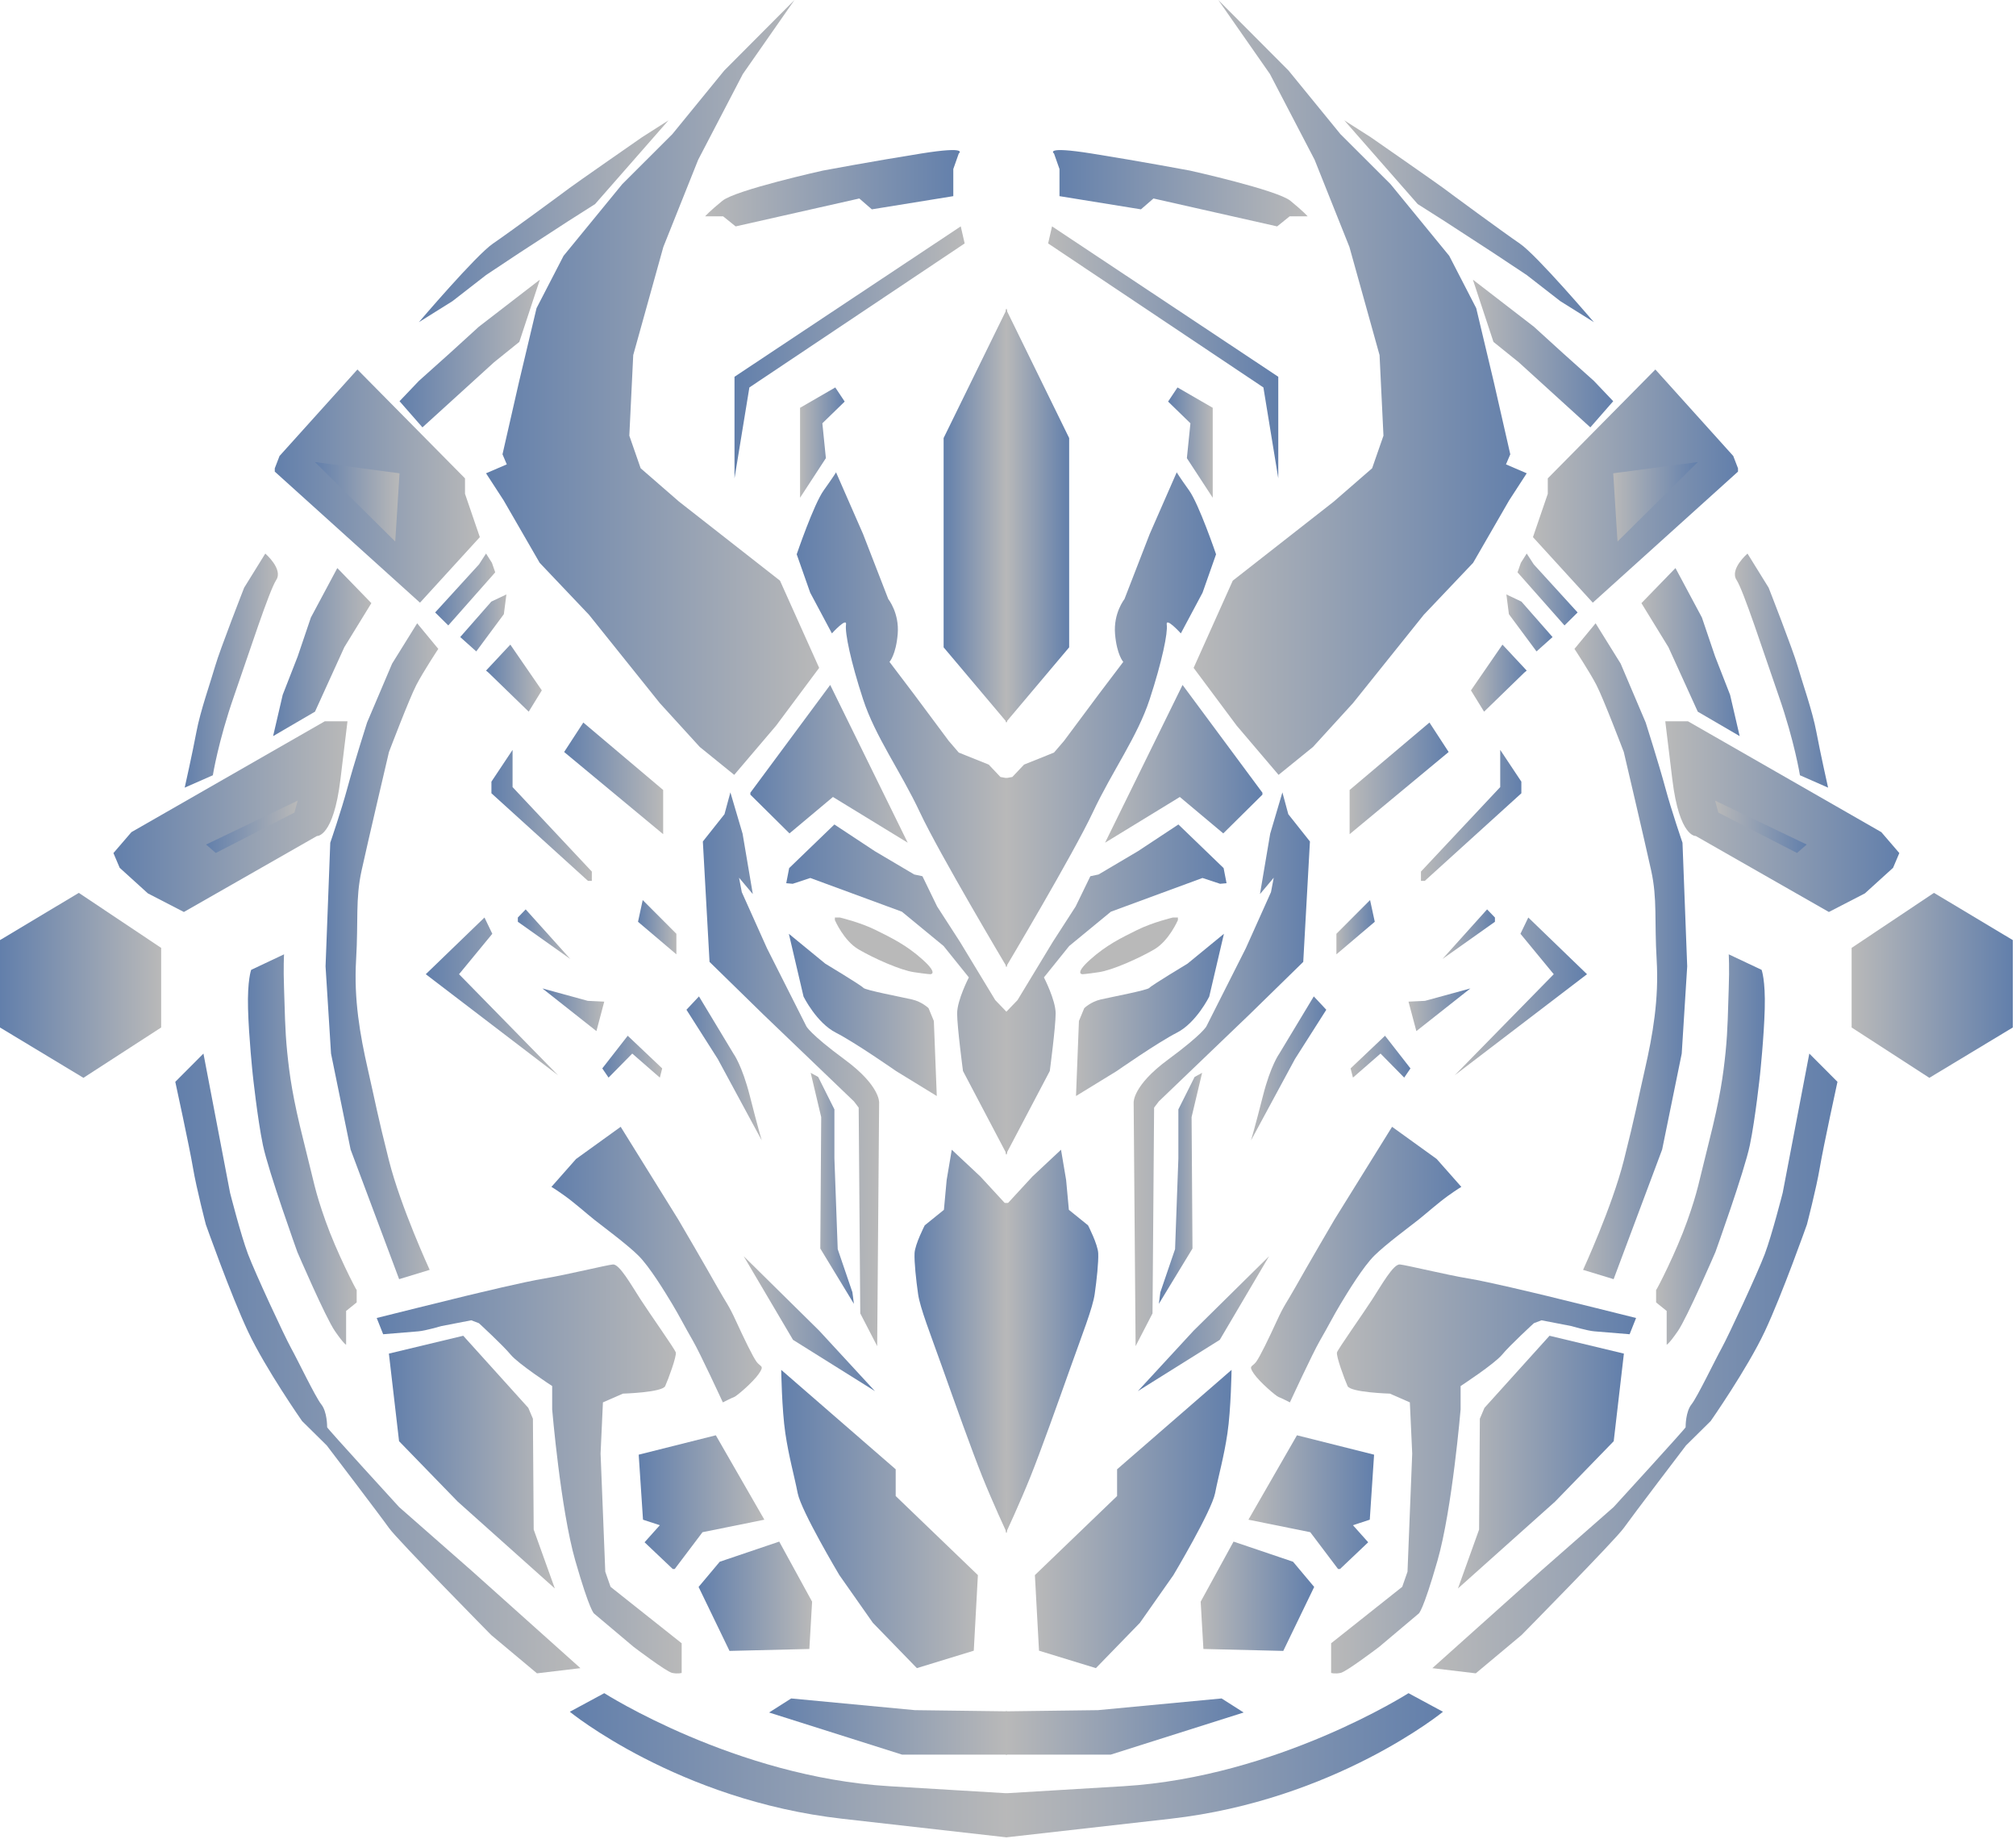 <svg width="615" height="561" viewBox="0 0 615 561" fill="none" xmlns="http://www.w3.org/2000/svg">
<path d="M385.115 241.77L360.75 208.9L337.11 257.02L359.92 243.071L373.17 254.179L385.115 242.361V241.77Z" fill="url(#paint0_linear_118_312)"/>
<path d="M328.244 334.274L329.139 311.396L330.751 307.493C330.751 307.493 332.717 305.546 335.764 304.836C338.811 304.126 350.095 301.995 350.627 301.293C351.159 300.591 362.265 293.903 362.265 293.903L373.372 284.798L368.89 303.95C368.89 303.95 364.949 311.93 359.041 314.947C353.133 317.963 340.68 326.653 340.68 326.653L328.236 334.282L328.244 334.274Z" fill="url(#paint1_linear_118_312)"/>
<path d="M306.853 294.965C306.853 294.965 327.454 260.387 333.362 247.795C339.27 235.202 346.975 224.741 350.739 213.218C354.503 201.694 356.293 193.004 355.93 190.522C355.567 188.041 360.226 193.18 360.226 193.18L366.851 180.763L370.97 169.056C370.97 169.056 365.779 153.806 362.733 149.553C359.686 145.3 358.969 144.055 358.969 144.055L350.731 162.856L343.026 182.718C343.026 182.718 339.625 186.971 340.156 193.355C340.697 199.739 342.663 201.87 342.663 201.87L335.143 211.797L324.576 225.986L321.53 229.529L312.398 233.192L308.819 236.974L306.853 237.325" fill="url(#paint2_linear_118_312)"/>
<path d="M306.812 352.189L320.248 326.653C320.248 326.653 322.037 313.175 322.037 309.097C322.037 305.02 318.459 298.101 318.459 298.101L326.164 288.525L338.883 278.063L354.285 272.389L366.827 267.777L372.203 269.548L374.169 269.373L373.275 264.76L359.484 251.458L347.128 259.613L335.127 266.708L332.62 267.242L328.139 276.467L321.151 287.288L310.407 305.02L306.828 308.746" fill="url(#paint3_linear_118_312)"/>
<path d="M359.323 280.633C359.323 280.633 356.639 286.929 352.069 289.586C347.499 292.244 339.439 295.883 335.232 296.505C331.025 297.127 330.219 297.127 330.219 297.127C330.219 297.127 327.623 297.127 332.548 292.69C337.473 288.254 342.043 286.043 346.879 283.649C351.715 281.255 357.808 279.835 357.808 279.835H359.331V280.633H359.323Z" fill="url(#paint4_radial_118_312)"/>
<path d="M346.427 410.563L345.831 336.277C345.831 336.277 345.468 331.17 356.276 323.206C367.077 315.242 368.044 312.984 368.044 312.984L380.045 289.211L387.726 272.094L388.565 267.697L384.365 272.693L387.485 254.267L391.208 241.666L393.006 248.322L399.607 256.645L397.568 293.369L381.125 309.441L353.512 335.918L352.069 337.817L351.585 400.572L346.427 410.555V410.563Z" fill="url(#paint5_linear_118_312)"/>
<path d="M306.844 467.596C306.844 467.596 311.14 458.371 314.364 450.335C317.588 442.299 322.844 427.52 326.543 417.115C330.243 406.709 333.346 398.912 333.95 394.651C334.555 390.39 335.143 384.955 335.022 382.234C334.901 379.513 331.919 373.719 331.919 373.719L326.068 368.987L325.229 359.882L323.674 350.657L314.961 358.813L307.554 366.849L306.836 366.968" fill="url(#paint6_linear_118_312)"/>
<path d="M334.337 508.773L316.96 503.45L315.702 480.396L340.777 456.28V448.125L375.701 417.801C375.701 417.801 375.523 429.859 374.443 437.128C373.371 444.398 371.759 449.896 370.679 455.395C369.599 460.893 357.961 480.396 357.961 480.396L347.749 494.936L334.313 508.765L334.337 508.773Z" fill="url(#paint7_linear_118_312)"/>
<path d="M445.799 361.997L438.279 353.482L424.665 343.667C424.665 343.667 407.352 371.565 407.111 371.924C406.869 372.283 398.277 387.054 395.287 392.377C392.296 397.699 391.821 397.811 389.435 403.014C387.049 408.217 384.422 413.651 383.229 415.311C382.036 416.971 380.722 416.372 382.511 418.974C384.301 421.575 389.314 425.829 390.031 426.068C390.749 426.308 393.497 427.72 393.497 427.72C393.497 427.72 400.421 412.71 402.694 408.807C404.967 404.905 406.877 401.123 409.021 397.58C411.165 394.036 415.823 386.352 419.289 382.92C422.755 379.489 430.275 373.935 432.661 372.044C435.047 370.152 438.754 366.841 441.736 364.71C444.719 362.579 445.799 361.989 445.799 361.989V361.997Z" fill="url(#paint8_linear_118_312)"/>
<path d="M497.125 406.948L499.1 401.976C499.1 401.976 475.621 396.119 471.857 395.233C468.093 394.348 454.294 390.972 447.838 389.911C441.382 388.849 429.018 385.833 427.043 385.649C425.069 385.466 421.49 391.858 418.621 396.295C415.751 400.732 408.223 411.377 407.869 412.446C407.514 413.516 410.198 420.785 411.093 422.74C411.987 424.696 423.997 425.047 423.997 425.047L430.09 427.712L430.807 443.329L429.373 479.359L427.761 483.971L406.071 501.184V510.233C406.071 510.233 407.143 510.584 408.941 510.233C410.738 509.882 420.773 502.245 420.773 502.245L432.782 492.127C432.782 492.127 434.039 491.592 438.521 475.975C443.002 460.358 445.573 429.835 445.573 429.835V422.732C445.573 422.732 455.906 415.989 458.244 413.148C460.573 410.308 467.924 403.564 467.924 403.564L470.253 402.679L479.393 404.45C479.393 404.45 484.229 405.871 486.381 406.046L497.133 406.932L497.125 406.948Z" fill="url(#paint9_linear_118_312)"/>
<path d="M495.384 412.837L492.281 439.554L474.372 457.996L444.759 484.474L451.207 466.511L451.441 432.699L452.843 429.388L472.695 407.395L495.384 412.837Z" fill="url(#paint10_linear_118_312)"/>
<path d="M508.433 410.116V399.83L505.209 397.228V393.446C505.386 393.446 511.359 381.859 514.704 372.403C518.049 362.946 518.049 361.287 521.393 348.048C524.738 334.809 525.689 327.946 526.407 320.86C527.124 313.766 527.124 307.852 527.366 301.468C527.608 295.084 527.366 291.062 527.366 291.062L537.393 295.795C537.393 295.795 538.585 298.867 538.352 307.613C538.118 316.359 536.917 327.715 536.917 327.715C536.917 327.715 535.482 341.193 533.814 349.229C532.145 357.265 523.304 381.859 523.304 381.859C523.304 381.859 514.704 401.841 511.842 405.974C508.981 410.108 508.441 410.116 508.441 410.116H508.433Z" fill="url(#paint11_linear_118_312)"/>
<path d="M560.549 329.957L551.949 321.331L543.832 363.776C543.832 363.776 540.552 376.664 538.368 382.457C536.183 388.251 527.229 407.523 525.198 411.185C523.167 414.848 517.791 426.084 516.001 428.327C514.212 430.569 514.212 434.95 514.212 435.301C514.212 435.652 492.24 459.656 492.24 459.656L470.027 479.159L436.949 508.773L450.199 510.353L464.167 498.67C464.167 498.67 492.829 469.591 495.335 466.04C497.842 462.497 514.325 440.855 514.325 440.855L521.861 433.41C521.861 433.41 533.016 417.45 538.352 406.102C543.687 394.755 551.215 373.472 551.215 373.472C551.215 373.472 554.085 362.476 555.157 356.092C556.229 349.708 560.533 329.965 560.533 329.965L560.549 329.957Z" fill="url(#paint12_linear_118_312)"/>
<path d="M557.921 278.151L517.323 254.977C517.323 254.977 512.31 255.448 510.158 237.716L508.006 219.985H514.929L573.921 253.796L579.409 260.18L577.499 264.673L568.899 272.477L557.913 278.151H557.921Z" fill="url(#paint13_linear_118_312)"/>
<path d="M557.688 240.23L549.088 236.447C549.088 236.447 547.419 226.042 542.64 212.332C537.86 198.622 531.896 180.172 529.744 176.869C527.592 173.565 533.089 168.833 533.089 168.833L539.537 179.239C539.537 179.239 546.944 198.151 548.37 203.123C549.797 208.094 552.908 216.841 554.101 223.225C555.294 229.609 557.68 240.246 557.68 240.246L557.688 240.23Z" fill="url(#paint14_linear_118_312)"/>
<path d="M492.249 390.134L482.931 387.293C482.931 387.293 491.765 368.141 495.352 353.953C498.93 339.765 499.414 336.573 501.8 326.111C504.186 315.649 506.096 304.772 505.378 292.714C504.661 280.657 505.62 274.273 503.71 265.527C501.8 256.781 495.352 229.353 495.352 229.353C495.352 229.353 489.146 213.042 486.994 208.9C484.842 204.759 480.304 197.904 480.304 197.904L486.752 190.1L494.393 202.397L502.033 220.368C502.033 220.368 506.096 233.136 508.006 240.23C509.916 247.324 513.261 257.02 513.261 257.02L514.696 294.733L513.027 321.331L507.055 350.593L492.249 390.142V390.134Z" fill="url(#paint15_linear_118_312)"/>
<path d="M484.132 297.127L466.223 279.835L463.829 284.798L473.985 297.127L443.768 327.954L484.132 297.127Z" fill="url(#paint16_linear_118_312)"/>
<path d="M448.547 301.468L432.073 314.476L429.679 305.49L434.7 305.251L448.547 301.468Z" fill="url(#paint17_linear_118_312)"/>
<path d="M456.043 279.835L453.649 277.353L440.036 292.483L456.043 281.135V279.835Z" fill="url(#paint18_linear_118_312)"/>
<path d="M419.386 281.135L417.952 274.512L407.683 284.798V291.063L419.386 281.135Z" fill="url(#paint19_linear_118_312)"/>
<path d="M433.475 268.663V265.822L457.655 240.054V228.707L464.103 238.395V241.946L434.644 268.663H433.475Z" fill="url(#paint20_linear_118_312)"/>
<path d="M404.604 307.972L400.784 303.894L390.274 321.331C390.274 321.331 387.646 324.874 385.26 334.274C382.875 343.675 381.633 347.808 381.633 347.808L395.045 322.983L404.596 307.972H404.604Z" fill="url(#paint21_linear_118_312)"/>
<path d="M377.265 221.317L364.127 203.697L376.064 177.1L406.877 152.985L418.58 142.818L422.038 132.883L420.845 108.297L411.649 75.307L401.026 48.71L387.412 22.583L371.647 0L393.087 21.522L408.908 40.906L424.19 56.155L442.099 78.028L450.337 93.988L455.713 116.572L460.726 138.557L459.412 141.629L465.739 144.35L460.371 152.625L449.386 171.658L434.338 187.506L412.729 214.455L400.542 227.813L390.04 236.328L377.265 221.317Z" fill="url(#paint22_linear_118_312)"/>
<path d="M306.812 220.368L326.156 197.433V133.593L306.812 94.108" fill="url(#paint23_linear_118_312)"/>
<path d="M389.951 145.89V114.912L320.933 69.043L319.74 74.246L385.413 118.168L389.951 145.89Z" fill="url(#paint24_linear_118_312)"/>
<path d="M244.065 151.804V124.376L254.809 118.168L257.678 122.477L250.868 129.1L251.94 139.738L244.065 151.804Z" fill="url(#paint25_linear_118_312)"/>
<path d="M290.813 59.826V51.551L292.481 46.819C292.481 46.819 295.826 44.456 281.02 46.819C266.214 49.181 251.045 52.022 251.045 52.022C251.045 52.022 224.415 57.935 220.361 61.246C216.306 64.558 215.105 65.979 215.105 65.979H220.594L224.415 69.051L262.144 60.536L265.964 63.848L290.797 59.826H290.813Z" fill="url(#paint26_linear_118_312)"/>
<path d="M486.219 98.242C486.219 98.242 468.842 77.845 463.651 74.302C458.461 70.759 442.155 58.765 440.366 57.4C438.577 56.036 418.153 41.847 418.153 41.847L410.093 36.708L432.483 62.244L440.721 67.479L455.583 77.143L465.731 83.878L475.999 91.858L486.211 98.242H486.219Z" fill="url(#paint27_linear_118_312)"/>
<path d="M492.127 122.365L485.148 130.345L463.297 110.483L455.592 104.275L449.321 85.298L467.947 99.662L476.91 107.818L486.22 116.157L492.127 122.365Z" fill="url(#paint28_linear_118_312)"/>
<path d="M400.905 484.003L394.457 476.318L376.305 470.174L366.279 488.496L367.109 502.923L391.474 503.514L400.905 484.003Z" fill="url(#paint29_linear_118_312)"/>
<path d="M408.191 478.537L399.712 467.309L380.843 463.494L395.649 437.751L419.177 443.664L417.863 463.494L412.729 465.178L417.379 470.381L408.787 478.537H408.191Z" fill="url(#paint30_linear_118_312)"/>
<path d="M430.275 325.855L422.513 315.896L412.011 325.855L412.729 328.664L421.143 321.331L428.365 328.664L430.275 325.855Z" fill="url(#paint31_linear_118_312)"/>
<path d="M530.195 142.834L528.744 139.068L504.984 112.694L472.163 145.898V150.607L467.642 163.821L485.897 183.811L530.195 143.84V142.834Z" fill="url(#paint32_linear_118_312)"/>
<path d="M481.263 186.796L467.891 172.137L465.739 168.825L463.95 171.658L462.935 174.555L477.265 190.754L481.263 186.796Z" fill="url(#paint33_linear_118_312)"/>
<path d="M473.622 194.297L464.127 183.484L459.533 181.298L460.307 187.323L468.73 198.678L473.622 194.297Z" fill="url(#paint34_linear_118_312)"/>
<path d="M465.739 204.527L458.34 196.603L448.725 210.56L452.73 217.056L465.022 205.118L465.739 204.527Z" fill="url(#paint35_linear_118_312)"/>
<path d="M441.922 229.353L436.07 220.368L411.713 240.94V254.418L441.922 229.353Z" fill="url(#paint36_linear_118_312)"/>
<path d="M517.92 140.927L493.442 165.162L492.128 144.35L517.92 140.927Z" fill="url(#paint37_linear_118_312)"/>
<path d="M306.933 560.38L357.082 554.706C407.232 549.032 440.189 522.076 440.189 522.076L429.679 516.402C429.679 516.402 389.677 541.938 342.752 544.779C295.826 547.62 306.933 546.909 306.933 546.909" fill="url(#paint38_linear_118_312)"/>
<path d="M260.032 394.124L255.551 380.973L254.543 353.314V338.352L249.594 328.465L247.305 327.196L250.513 340.706L250.239 380.79L260.491 397.659L260.032 394.124Z" fill="url(#paint39_linear_118_312)"/>
<path d="M266.899 424.273L249.885 405.831L226.865 383.128L241.913 408.64L266.899 424.273Z" fill="url(#paint40_linear_118_312)"/>
<path d="M306.796 535.147H310.528H338.826L379.392 522.299L372.662 518.014L334.941 521.581L306.796 521.94" fill="url(#paint41_linear_118_312)"/>
<path d="M548.193 260.148L524.19 247.827L523.207 244.188L551.151 257.578L548.193 260.148Z" fill="url(#paint42_linear_118_312)"/>
<path d="M530.703 224.509L517.92 217.056L508.965 197.377L500.728 183.955L511.117 173.254L519.177 188.328L523.207 200.21L527.777 211.917L530.703 224.509Z" fill="url(#paint43_linear_118_312)"/>
<path d="M591.419 318.083L602.703 310.629L603.243 295.204L602.824 292.427L591.064 284.447L589.267 283.793L573.743 291.837L573.332 308.682L585.511 318.083L586.164 309.033L590.701 308.914L591.419 318.083Z" fill="url(#paint44_linear_118_312)"/>
<path d="M614.019 313.375V286.721L589.976 272.318L564.853 289.099V313.375L588.566 328.728L614.019 313.375Z" fill="url(#paint45_linear_118_312)"/>
<path d="M228.904 241.77L253.261 208.9L276.909 257.02L254.099 243.071L240.841 254.179L228.904 242.361V241.77Z" fill="url(#paint46_linear_118_312)"/>
<path d="M285.775 334.274L284.881 311.396L283.269 307.493C283.269 307.493 281.302 305.546 278.255 304.836C275.209 304.126 263.925 301.995 263.393 301.293C262.861 300.591 251.754 293.903 251.754 293.903L240.647 284.798L245.129 303.95C245.129 303.95 249.07 311.93 254.978 314.947C260.886 317.963 273.339 326.653 273.339 326.653L285.783 334.282L285.775 334.274Z" fill="url(#paint47_linear_118_312)"/>
<path d="M307.159 294.965C307.159 294.965 286.557 260.387 280.649 247.795C274.741 235.202 267.036 224.741 263.272 213.218C259.508 201.694 257.719 193.004 258.081 190.522C258.444 188.041 253.785 193.18 253.785 193.18L247.16 180.763L243.042 169.056C243.042 169.056 248.232 153.806 251.279 149.553C254.326 145.3 255.043 144.055 255.043 144.055L263.28 162.856L270.986 182.718C270.986 182.718 274.387 186.971 273.855 193.355C273.323 199.739 271.348 201.87 271.348 201.87L278.868 211.797L289.435 225.986L292.482 229.529L301.614 233.192L305.192 236.974L307.159 237.325" fill="url(#paint48_linear_118_312)"/>
<path d="M307.207 352.189L293.771 326.653C293.771 326.653 291.982 313.175 291.982 309.097C291.982 305.02 295.56 298.101 295.56 298.101L287.855 288.525L275.136 278.063L259.734 272.389L247.192 267.777L241.816 269.548L239.85 269.373L240.744 264.76L254.535 251.458L266.891 259.613L278.892 266.708L281.399 267.242L285.88 276.467L292.868 287.288L303.612 305.02L307.191 308.746" fill="url(#paint49_linear_118_312)"/>
<path d="M254.696 280.633C254.696 280.633 257.38 286.929 261.95 289.586C266.52 292.244 274.58 295.883 278.787 296.505C282.995 297.127 283.801 297.127 283.801 297.127C283.801 297.127 286.396 297.127 281.471 292.69C276.547 288.254 271.977 286.043 267.141 283.649C262.305 281.255 256.211 279.835 256.211 279.835H254.688V280.633H254.696Z" fill="url(#paint50_linear_118_312)"/>
<path d="M267.592 410.563L268.188 336.277C268.188 336.277 268.551 331.17 257.743 323.206C246.942 315.242 245.975 312.984 245.975 312.984L233.974 289.211L226.293 272.094L225.454 267.697L229.654 272.693L226.534 254.267L222.811 241.666L221.013 248.322L214.412 256.645L216.451 293.369L232.894 309.441L260.507 335.918L261.95 337.817L262.434 400.572L267.592 410.555V410.563Z" fill="url(#paint51_linear_118_312)"/>
<path d="M307.175 467.596C307.175 467.596 302.879 458.371 299.655 450.335C296.431 442.299 291.176 427.52 287.476 417.115C283.776 406.709 280.673 398.912 280.069 394.651C279.464 390.39 278.876 384.955 278.997 382.234C279.118 379.513 282.1 373.719 282.1 373.719L287.952 368.987L288.79 359.882L290.345 350.657L299.058 358.813L306.465 366.849L307.183 366.968" fill="url(#paint52_linear_118_312)"/>
<path d="M279.682 508.773L297.059 503.45L298.317 480.396L273.242 456.28V448.125L238.318 417.801C238.318 417.801 238.495 429.859 239.575 437.128C240.655 444.398 242.259 449.896 243.339 455.395C244.419 460.893 256.058 480.396 256.058 480.396L266.27 494.936L279.706 508.765L279.682 508.773Z" fill="url(#paint53_linear_118_312)"/>
<path d="M168.212 361.997L175.732 353.482L189.346 343.667C189.346 343.667 206.659 371.565 206.9 371.924C207.142 372.283 215.734 387.054 218.724 392.377C221.715 397.699 222.19 397.811 224.576 403.014C226.962 408.217 229.589 413.651 230.782 415.311C231.975 416.971 233.289 416.372 231.5 418.974C229.71 421.575 224.697 425.829 223.98 426.068C223.262 426.308 220.514 427.72 220.514 427.72C220.514 427.72 213.59 412.71 211.317 408.807C209.044 404.905 207.134 401.123 204.99 397.58C202.846 394.036 198.188 386.352 194.722 382.92C191.256 379.489 183.736 373.935 181.35 372.044C178.964 370.152 175.257 366.841 172.275 364.71C169.292 362.579 168.212 361.989 168.212 361.989V361.997Z" fill="url(#paint54_linear_118_312)"/>
<path d="M116.894 406.948L114.919 401.976C114.919 401.976 138.398 396.119 142.162 395.233C145.926 394.348 159.725 390.972 166.181 389.911C172.637 388.849 185.001 385.833 186.976 385.649C188.951 385.466 192.529 391.858 195.399 396.295C198.268 400.732 205.796 411.377 206.151 412.446C206.505 413.516 203.821 420.785 202.927 422.74C202.032 424.696 190.023 425.047 190.023 425.047L183.929 427.712L183.212 443.329L184.647 479.359L186.259 483.971L207.948 501.184V510.233C207.948 510.233 206.876 510.584 205.079 510.233C203.281 509.882 193.247 502.245 193.247 502.245L181.237 492.127C181.237 492.127 179.98 491.592 175.498 475.975C171.017 460.358 168.446 429.835 168.446 429.835V422.732C168.446 422.732 158.113 415.989 155.776 413.148C153.438 410.308 146.096 403.564 146.096 403.564L143.766 402.679L134.626 404.45C134.626 404.45 129.79 405.871 127.638 406.046L116.886 406.932L116.894 406.948Z" fill="url(#paint55_linear_118_312)"/>
<path d="M118.635 412.837L121.738 439.554L139.648 457.996L169.26 484.474L162.812 466.511L162.57 432.699L161.168 429.388L141.316 407.395L118.635 412.837Z" fill="url(#paint56_linear_118_312)"/>
<path d="M105.586 410.116V399.83L108.81 397.228V393.446C108.632 393.446 102.66 381.859 99.315 372.403C95.97 362.946 95.97 361.287 92.625 348.048C89.28 334.809 88.329 327.946 87.612 320.86C86.895 313.766 86.895 307.852 86.653 301.468C86.411 295.084 86.653 291.062 86.653 291.062L76.626 295.795C76.626 295.795 75.433 298.867 75.667 307.613C75.901 316.359 77.102 327.715 77.102 327.715C77.102 327.715 78.536 341.193 80.205 349.229C81.873 357.265 90.715 381.859 90.715 381.859C90.715 381.859 99.315 401.841 102.176 405.974C105.038 410.108 105.578 410.116 105.578 410.116H105.586Z" fill="url(#paint57_linear_118_312)"/>
<path d="M53.462 329.957L62.062 321.331L70.178 363.776C70.178 363.776 73.459 376.664 75.643 382.457C77.827 388.251 86.782 407.523 88.813 411.185C90.844 414.848 96.22 426.084 98.01 428.327C99.799 430.569 99.799 434.95 99.799 435.301C99.799 435.652 121.77 459.656 121.77 459.656L143.984 479.159L177.062 508.773L163.811 510.353L149.843 498.67C149.843 498.67 121.182 469.591 118.675 466.04C116.169 462.489 99.686 440.855 99.686 440.855L92.15 433.41C92.15 433.41 80.995 417.45 75.659 406.102C70.323 394.755 62.795 373.472 62.795 373.472C62.795 373.472 59.926 362.476 58.854 356.092C57.782 349.708 53.478 329.965 53.478 329.965L53.462 329.957Z" fill="url(#paint58_linear_118_312)"/>
<path d="M56.09 278.151L96.688 254.977C96.688 254.977 101.701 255.448 103.853 237.716L106.005 219.985H99.082L40.09 253.796L34.602 260.18L36.512 264.673L45.112 272.477L56.098 278.151H56.09Z" fill="url(#paint59_linear_118_312)"/>
<path d="M56.331 240.23L64.932 236.447C64.932 236.447 66.6 226.042 71.38 212.332C76.159 198.622 82.124 180.172 84.276 176.869C86.428 173.565 80.931 168.833 80.931 168.833L74.483 179.239C74.483 179.239 67.076 198.151 65.649 203.123C64.222 208.094 61.111 216.841 59.918 223.225C58.725 229.609 56.34 240.246 56.34 240.246L56.331 240.23Z" fill="url(#paint60_linear_118_312)"/>
<path d="M121.763 390.134L131.08 387.293C131.08 387.293 122.246 368.141 118.659 353.953C115.073 339.765 114.597 336.573 112.211 326.111C109.826 315.649 107.915 304.772 108.633 292.714C109.35 280.657 108.391 274.273 110.301 265.527C112.211 256.781 118.659 229.353 118.659 229.353C118.659 229.353 124.866 213.042 127.018 208.9C129.17 204.759 133.707 197.904 133.707 197.904L127.259 190.1L119.619 202.397L111.978 220.368C111.978 220.368 107.915 233.136 106.005 240.23C104.095 247.324 100.75 257.02 100.75 257.02L99.315 294.733L100.984 321.331L106.956 350.593L121.763 390.142V390.134Z" fill="url(#paint61_linear_118_312)"/>
<path d="M129.887 297.127L147.796 279.835L150.182 284.798L140.034 297.127L170.243 327.954L129.887 297.127Z" fill="url(#paint62_linear_118_312)"/>
<path d="M165.472 301.468L181.946 314.476L184.332 305.49L179.319 305.251L165.472 301.468Z" fill="url(#paint63_linear_118_312)"/>
<path d="M157.976 279.835L160.362 277.353L173.975 292.483L157.976 281.135V279.835Z" fill="url(#paint64_linear_118_312)"/>
<path d="M194.633 281.135L196.067 274.512L206.336 284.798V291.063L194.633 281.135Z" fill="url(#paint65_linear_118_312)"/>
<path d="M180.544 268.663V265.822L156.364 240.054V228.707L149.916 238.395V241.946L179.375 268.663H180.544Z" fill="url(#paint66_linear_118_312)"/>
<path d="M209.407 307.972L213.227 303.894L223.737 321.331C223.737 321.331 226.365 324.874 228.751 334.274C231.136 343.675 232.378 347.808 232.378 347.808L218.966 322.983L209.415 307.972H209.407Z" fill="url(#paint67_linear_118_312)"/>
<path d="M236.755 221.317L249.892 203.697L237.948 177.1L207.142 152.985L195.439 142.818L191.981 132.883L193.174 108.297L202.363 75.307L212.994 48.71L226.607 22.583L242.364 0L220.933 21.522L205.111 40.906L189.829 56.155L171.92 78.028L163.675 93.988L158.307 116.572L153.293 138.557L154.599 141.629L148.272 144.35L153.648 152.625L164.634 171.658L179.682 187.506L201.291 214.455L213.469 227.813L223.98 236.328L236.755 221.317Z" fill="url(#paint68_linear_118_312)"/>
<path d="M307.207 220.368L287.863 197.433V133.593L307.207 94.108" fill="url(#paint69_linear_118_312)"/>
<path d="M224.068 145.89V114.912L293.086 69.043L294.279 74.246L228.606 118.168L224.068 145.89Z" fill="url(#paint70_linear_118_312)"/>
<path d="M369.954 151.804V124.376L359.21 118.168L356.341 122.477L363.152 129.1L362.071 139.738L369.954 151.804Z" fill="url(#paint71_linear_118_312)"/>
<path d="M323.206 59.826V51.551L321.538 46.819C321.538 46.819 318.193 44.456 332.999 46.819C347.805 49.181 362.974 52.022 362.974 52.022C362.974 52.022 389.605 57.935 393.659 61.246C397.713 64.558 398.914 65.979 398.914 65.979H393.425L389.605 69.051L351.876 60.536L348.055 63.848L323.222 59.826H323.206Z" fill="url(#paint72_linear_118_312)"/>
<path d="M127.799 98.242C127.799 98.242 145.177 77.845 150.367 74.302C155.558 70.759 171.863 58.765 173.653 57.4C175.442 56.036 195.866 41.847 195.866 41.847L203.926 36.708L181.535 62.244L173.298 67.479L158.435 77.143L148.288 83.878L138.019 91.858L127.807 98.242H127.799Z" fill="url(#paint73_linear_118_312)"/>
<path d="M121.883 122.365L128.871 130.345L150.722 110.483L158.427 104.275L164.69 85.298L146.063 99.662L137.109 107.818L127.799 116.157L121.883 122.365Z" fill="url(#paint74_linear_118_312)"/>
<path d="M213.114 484.003L219.562 476.318L237.713 470.174L247.74 488.496L246.902 502.923L222.544 503.514L213.114 484.003Z" fill="url(#paint75_linear_118_312)"/>
<path d="M205.828 478.537L214.307 467.309L233.176 463.494L218.369 437.751L194.842 443.664L196.156 463.494L201.29 465.178L196.632 470.381L205.232 478.537H205.828Z" fill="url(#paint76_linear_118_312)"/>
<path d="M183.736 325.855L191.498 315.896L202.008 325.855L201.291 328.664L192.876 321.331L185.646 328.664L183.736 325.855Z" fill="url(#paint77_linear_118_312)"/>
<path d="M83.824 142.834L85.275 139.068L109.036 112.694L141.856 145.898V150.607L146.378 163.821L128.122 183.811L83.824 143.84V142.834Z" fill="url(#paint78_linear_118_312)"/>
<path d="M132.748 186.796L146.128 172.137L148.272 168.825L150.069 171.658L151.076 174.555L136.754 190.754L132.748 186.796Z" fill="url(#paint79_linear_118_312)"/>
<path d="M140.397 194.297L149.884 183.484L154.486 181.298L153.704 187.323L145.289 198.678L140.397 194.297Z" fill="url(#paint80_linear_118_312)"/>
<path d="M148.272 204.527L155.679 196.603L165.287 210.56L161.289 217.056L148.989 205.118L148.272 204.527Z" fill="url(#paint81_linear_118_312)"/>
<path d="M172.097 229.353L177.949 220.368L202.306 240.94V254.418L172.097 229.353Z" fill="url(#paint82_linear_118_312)"/>
<path d="M96.091 140.927L120.57 165.162L121.883 144.35L96.091 140.927Z" fill="url(#paint83_linear_118_312)"/>
<path d="M307.086 560.38L256.937 554.706C206.787 549.032 173.83 522.076 173.83 522.076L184.34 516.402C184.34 516.402 224.342 541.938 271.267 544.779C318.193 547.62 307.086 546.909 307.086 546.909" fill="url(#paint84_linear_118_312)"/>
<path d="M353.979 394.124L358.468 380.973L359.476 353.314V338.352L364.425 328.465L366.714 327.196L363.506 340.706L363.78 380.79L353.52 397.659L353.979 394.124Z" fill="url(#paint85_linear_118_312)"/>
<path d="M347.12 424.273L364.135 405.831L387.146 383.128L372.106 408.64L347.12 424.273Z" fill="url(#paint86_linear_118_312)"/>
<path d="M307.223 535.147H303.491H275.185L234.619 522.299L241.357 518.014L279.078 521.581L307.223 521.94" fill="url(#paint87_linear_118_312)"/>
<path d="M65.826 260.148L89.821 247.827L90.812 244.188L62.868 257.578L65.826 260.148Z" fill="url(#paint88_linear_118_312)"/>
<path d="M83.316 224.509L96.091 217.056L105.046 197.377L113.292 183.955L102.902 173.254L94.842 188.328L90.812 200.21L86.242 211.917L83.316 224.509Z" fill="url(#paint89_linear_118_312)"/>
<path d="M22.6 318.083L11.316 310.629L10.776 295.204L11.195 292.427L22.955 284.447L24.744 283.793L40.268 291.837L40.687 308.682L28.508 318.083L27.855 309.033L23.318 308.914L22.6 318.083Z" fill="url(#paint90_linear_118_312)"/>
<path d="M0 313.375V286.721L24.043 272.318L49.166 289.099V313.375L25.453 328.728L0 313.375Z" fill="url(#paint91_linear_118_312)"/>
<defs>
<linearGradient id="paint0_linear_118_312" x1="337.11" y1="232.96" x2="385.115" y2="232.96" gradientUnits="userSpaceOnUse">
<stop stop-color="#B9B9B9"/>
<stop offset="1" stop-color="#627FAB"/>
</linearGradient>
<linearGradient id="paint1_linear_118_312" x1="328.236" y1="309.54" x2="373.372" y2="309.54" gradientUnits="userSpaceOnUse">
<stop stop-color="#B9B9B9"/>
<stop offset="1" stop-color="#627FAB"/>
</linearGradient>
<linearGradient id="paint2_linear_118_312" x1="306.853" y1="219.51" x2="370.97" y2="219.51" gradientUnits="userSpaceOnUse">
<stop stop-color="#B9B9B9"/>
<stop offset="1" stop-color="#627FAB"/>
</linearGradient>
<linearGradient id="paint3_linear_118_312" x1="306.812" y1="301.824" x2="374.169" y2="301.824" gradientUnits="userSpaceOnUse">
<stop stop-color="#B9B9B9"/>
<stop offset="1" stop-color="#627FAB"/>
</linearGradient>
<radialGradient id="paint4_radial_118_312" cx="0" cy="0" r="1" gradientUnits="userSpaceOnUse" gradientTransform="translate(344.433 288.481) scale(14.898 4.295)">
<stop stop-color="#B9B9B9"/>
</radialGradient>
<linearGradient id="paint5_linear_118_312" x1="345.829" y1="326.115" x2="399.607" y2="326.115" gradientUnits="userSpaceOnUse">
<stop stop-color="#B9B9B9"/>
<stop offset="1" stop-color="#627FAB"/>
</linearGradient>
<linearGradient id="paint6_linear_118_312" x1="306.836" y1="409.127" x2="335.038" y2="409.127" gradientUnits="userSpaceOnUse">
<stop stop-color="#B9B9B9"/>
<stop offset="1" stop-color="#627FAB"/>
</linearGradient>
<linearGradient id="paint7_linear_118_312" x1="315.702" y1="463.287" x2="375.701" y2="463.287" gradientUnits="userSpaceOnUse">
<stop stop-color="#B9B9B9"/>
<stop offset="1" stop-color="#627FAB"/>
</linearGradient>
<linearGradient id="paint8_linear_118_312" x1="381.635" y1="385.693" x2="445.799" y2="385.693" gradientUnits="userSpaceOnUse">
<stop stop-color="#B9B9B9"/>
<stop offset="1" stop-color="#627FAB"/>
</linearGradient>
<linearGradient id="paint9_linear_118_312" x1="406.071" y1="448.017" x2="499.1" y2="448.017" gradientUnits="userSpaceOnUse">
<stop stop-color="#B9B9B9"/>
<stop offset="1" stop-color="#627FAB"/>
</linearGradient>
<linearGradient id="paint10_linear_118_312" x1="444.759" y1="445.934" x2="495.384" y2="445.934" gradientUnits="userSpaceOnUse">
<stop stop-color="#B9B9B9"/>
<stop offset="1" stop-color="#627FAB"/>
</linearGradient>
<linearGradient id="paint11_linear_118_312" x1="505.209" y1="350.589" x2="538.382" y2="350.589" gradientUnits="userSpaceOnUse">
<stop stop-color="#B9B9B9"/>
<stop offset="1" stop-color="#627FAB"/>
</linearGradient>
<linearGradient id="paint12_linear_118_312" x1="436.949" y1="415.842" x2="560.549" y2="415.842" gradientUnits="userSpaceOnUse">
<stop stop-color="#B9B9B9"/>
<stop offset="1" stop-color="#627FAB"/>
</linearGradient>
<linearGradient id="paint13_linear_118_312" x1="508.006" y1="249.068" x2="579.409" y2="249.068" gradientUnits="userSpaceOnUse">
<stop stop-color="#B9B9B9"/>
<stop offset="1" stop-color="#627FAB"/>
</linearGradient>
<linearGradient id="paint14_linear_118_312" x1="529.244" y1="204.539" x2="557.688" y2="204.539" gradientUnits="userSpaceOnUse">
<stop stop-color="#B9B9B9"/>
<stop offset="1" stop-color="#627FAB"/>
</linearGradient>
<linearGradient id="paint15_linear_118_312" x1="480.304" y1="290.121" x2="514.696" y2="290.121" gradientUnits="userSpaceOnUse">
<stop stop-color="#B9B9B9"/>
<stop offset="1" stop-color="#627FAB"/>
</linearGradient>
<linearGradient id="paint16_linear_118_312" x1="443.768" y1="303.894" x2="484.132" y2="303.894" gradientUnits="userSpaceOnUse">
<stop stop-color="#B9B9B9"/>
<stop offset="1" stop-color="#627FAB"/>
</linearGradient>
<linearGradient id="paint17_linear_118_312" x1="429.679" y1="307.972" x2="448.547" y2="307.972" gradientUnits="userSpaceOnUse">
<stop stop-color="#B9B9B9"/>
<stop offset="1" stop-color="#627FAB"/>
</linearGradient>
<linearGradient id="paint18_linear_118_312" x1="440.036" y1="284.918" x2="456.043" y2="284.918" gradientUnits="userSpaceOnUse">
<stop stop-color="#B9B9B9"/>
<stop offset="1" stop-color="#627FAB"/>
</linearGradient>
<linearGradient id="paint19_linear_118_312" x1="407.683" y1="282.787" x2="419.386" y2="282.787" gradientUnits="userSpaceOnUse">
<stop stop-color="#B9B9B9"/>
<stop offset="1" stop-color="#627FAB"/>
</linearGradient>
<linearGradient id="paint20_linear_118_312" x1="433.475" y1="248.685" x2="464.103" y2="248.685" gradientUnits="userSpaceOnUse">
<stop stop-color="#B9B9B9"/>
<stop offset="1" stop-color="#627FAB"/>
</linearGradient>
<linearGradient id="paint21_linear_118_312" x1="381.633" y1="325.851" x2="404.604" y2="325.851" gradientUnits="userSpaceOnUse">
<stop stop-color="#B9B9B9"/>
<stop offset="1" stop-color="#627FAB"/>
</linearGradient>
<linearGradient id="paint22_linear_118_312" x1="364.127" y1="118.164" x2="465.739" y2="118.164" gradientUnits="userSpaceOnUse">
<stop stop-color="#B9B9B9"/>
<stop offset="1" stop-color="#627FAB"/>
</linearGradient>
<linearGradient id="paint23_linear_118_312" x1="306.812" y1="157.238" x2="326.156" y2="157.238" gradientUnits="userSpaceOnUse">
<stop stop-color="#B9B9B9"/>
<stop offset="1" stop-color="#627FAB"/>
</linearGradient>
<linearGradient id="paint24_linear_118_312" x1="319.74" y1="107.467" x2="389.951" y2="107.467" gradientUnits="userSpaceOnUse">
<stop stop-color="#B9B9B9"/>
<stop offset="1" stop-color="#627FAB"/>
</linearGradient>
<linearGradient id="paint25_linear_118_312" x1="244.065" y1="134.986" x2="257.678" y2="134.986" gradientUnits="userSpaceOnUse">
<stop stop-color="#B9B9B9"/>
<stop offset="1" stop-color="#627FAB"/>
</linearGradient>
<linearGradient id="paint26_linear_118_312" x1="215.105" y1="57.41" x2="292.805" y2="57.41" gradientUnits="userSpaceOnUse">
<stop stop-color="#B9B9B9"/>
<stop offset="1" stop-color="#627FAB"/>
</linearGradient>
<linearGradient id="paint27_linear_118_312" x1="410.093" y1="67.475" x2="486.219" y2="67.475" gradientUnits="userSpaceOnUse">
<stop stop-color="#B9B9B9"/>
<stop offset="1" stop-color="#627FAB"/>
</linearGradient>
<linearGradient id="paint28_linear_118_312" x1="449.321" y1="107.822" x2="492.127" y2="107.822" gradientUnits="userSpaceOnUse">
<stop stop-color="#B9B9B9"/>
<stop offset="1" stop-color="#627FAB"/>
</linearGradient>
<linearGradient id="paint29_linear_118_312" x1="366.279" y1="486.844" x2="400.905" y2="486.844" gradientUnits="userSpaceOnUse">
<stop stop-color="#B9B9B9"/>
<stop offset="1" stop-color="#627FAB"/>
</linearGradient>
<linearGradient id="paint30_linear_118_312" x1="380.843" y1="458.144" x2="419.177" y2="458.144" gradientUnits="userSpaceOnUse">
<stop stop-color="#B9B9B9"/>
<stop offset="1" stop-color="#627FAB"/>
</linearGradient>
<linearGradient id="paint31_linear_118_312" x1="412.011" y1="322.28" x2="430.275" y2="322.28" gradientUnits="userSpaceOnUse">
<stop stop-color="#B9B9B9"/>
<stop offset="1" stop-color="#627FAB"/>
</linearGradient>
<linearGradient id="paint32_linear_118_312" x1="467.642" y1="148.252" x2="530.195" y2="148.252" gradientUnits="userSpaceOnUse">
<stop stop-color="#B9B9B9"/>
<stop offset="1" stop-color="#627FAB"/>
</linearGradient>
<linearGradient id="paint33_linear_118_312" x1="462.935" y1="179.789" x2="481.263" y2="179.789" gradientUnits="userSpaceOnUse">
<stop stop-color="#B9B9B9"/>
<stop offset="1" stop-color="#627FAB"/>
</linearGradient>
<linearGradient id="paint34_linear_118_312" x1="459.533" y1="189.988" x2="473.622" y2="189.988" gradientUnits="userSpaceOnUse">
<stop stop-color="#B9B9B9"/>
<stop offset="1" stop-color="#627FAB"/>
</linearGradient>
<linearGradient id="paint35_linear_118_312" x1="448.725" y1="206.83" x2="465.739" y2="206.83" gradientUnits="userSpaceOnUse">
<stop stop-color="#B9B9B9"/>
<stop offset="1" stop-color="#627FAB"/>
</linearGradient>
<linearGradient id="paint36_linear_118_312" x1="411.713" y1="237.393" x2="441.922" y2="237.393" gradientUnits="userSpaceOnUse">
<stop stop-color="#B9B9B9"/>
<stop offset="1" stop-color="#627FAB"/>
</linearGradient>
<linearGradient id="paint37_linear_118_312" x1="492.128" y1="153.044" x2="517.92" y2="153.044" gradientUnits="userSpaceOnUse">
<stop stop-color="#B9B9B9"/>
<stop offset="1" stop-color="#627FAB"/>
</linearGradient>
<linearGradient id="paint38_linear_118_312" x1="305.787" y1="538.391" x2="440.189" y2="538.391" gradientUnits="userSpaceOnUse">
<stop stop-color="#B9B9B9"/>
<stop offset="1" stop-color="#627FAB"/>
</linearGradient>
<linearGradient id="paint39_linear_118_312" x1="247.305" y1="362.428" x2="260.491" y2="362.428" gradientUnits="userSpaceOnUse">
<stop stop-color="#B9B9B9"/>
<stop offset="1" stop-color="#627FAB"/>
</linearGradient>
<linearGradient id="paint40_linear_118_312" x1="226.865" y1="403.7" x2="266.899" y2="403.7" gradientUnits="userSpaceOnUse">
<stop stop-color="#B9B9B9"/>
<stop offset="1" stop-color="#627FAB"/>
</linearGradient>
<linearGradient id="paint41_linear_118_312" x1="306.796" y1="526.58" x2="379.392" y2="526.58" gradientUnits="userSpaceOnUse">
<stop stop-color="#B9B9B9"/>
<stop offset="1" stop-color="#627FAB"/>
</linearGradient>
<linearGradient id="paint42_linear_118_312" x1="523.207" y1="252.168" x2="551.151" y2="252.168" gradientUnits="userSpaceOnUse">
<stop stop-color="#B9B9B9"/>
<stop offset="1" stop-color="#627FAB"/>
</linearGradient>
<linearGradient id="paint43_linear_118_312" x1="500.728" y1="198.882" x2="530.703" y2="198.882" gradientUnits="userSpaceOnUse">
<stop stop-color="#B9B9B9"/>
<stop offset="1" stop-color="#627FAB"/>
</linearGradient>
<linearGradient id="paint44_linear_118_312" x1="573.332" y1="300.938" x2="603.243" y2="300.938" gradientUnits="userSpaceOnUse">
<stop stop-color="#B9B9B9"/>
<stop offset="1" stop-color="#627FAB"/>
</linearGradient>
<linearGradient id="paint45_linear_118_312" x1="564.853" y1="300.523" x2="614.019" y2="300.523" gradientUnits="userSpaceOnUse">
<stop stop-color="#B9B9B9"/>
<stop offset="1" stop-color="#627FAB"/>
</linearGradient>
<linearGradient id="paint46_linear_118_312" x1="276.909" y1="232.96" x2="228.904" y2="232.96" gradientUnits="userSpaceOnUse">
<stop stop-color="#B9B9B9"/>
<stop offset="1" stop-color="#627FAB"/>
</linearGradient>
<linearGradient id="paint47_linear_118_312" x1="285.783" y1="309.54" x2="240.647" y2="309.54" gradientUnits="userSpaceOnUse">
<stop stop-color="#B9B9B9"/>
<stop offset="1" stop-color="#627FAB"/>
</linearGradient>
<linearGradient id="paint48_linear_118_312" x1="307.159" y1="219.51" x2="243.042" y2="219.51" gradientUnits="userSpaceOnUse">
<stop stop-color="#B9B9B9"/>
<stop offset="1" stop-color="#627FAB"/>
</linearGradient>
<linearGradient id="paint49_linear_118_312" x1="307.207" y1="301.824" x2="239.85" y2="301.824" gradientUnits="userSpaceOnUse">
<stop stop-color="#B9B9B9"/>
<stop offset="1" stop-color="#627FAB"/>
</linearGradient>
<linearGradient id="paint50_linear_118_312" x1="284.484" y1="288.481" x2="254.688" y2="288.481" gradientUnits="userSpaceOnUse">
<stop stop-color="#B9B9B9"/>
</linearGradient>
<linearGradient id="paint51_linear_118_312" x1="268.19" y1="326.115" x2="214.412" y2="326.115" gradientUnits="userSpaceOnUse">
<stop stop-color="#B9B9B9"/>
<stop offset="1" stop-color="#627FAB"/>
</linearGradient>
<linearGradient id="paint52_linear_118_312" x1="307.183" y1="409.127" x2="278.981" y2="409.127" gradientUnits="userSpaceOnUse">
<stop stop-color="#B9B9B9"/>
<stop offset="1" stop-color="#627FAB"/>
</linearGradient>
<linearGradient id="paint53_linear_118_312" x1="298.317" y1="463.287" x2="238.318" y2="463.287" gradientUnits="userSpaceOnUse">
<stop stop-color="#B9B9B9"/>
<stop offset="1" stop-color="#627FAB"/>
</linearGradient>
<linearGradient id="paint54_linear_118_312" x1="232.376" y1="385.693" x2="168.212" y2="385.693" gradientUnits="userSpaceOnUse">
<stop stop-color="#B9B9B9"/>
<stop offset="1" stop-color="#627FAB"/>
</linearGradient>
<linearGradient id="paint55_linear_118_312" x1="207.948" y1="448.017" x2="114.919" y2="448.017" gradientUnits="userSpaceOnUse">
<stop stop-color="#B9B9B9"/>
<stop offset="1" stop-color="#627FAB"/>
</linearGradient>
<linearGradient id="paint56_linear_118_312" x1="169.26" y1="445.934" x2="118.635" y2="445.934" gradientUnits="userSpaceOnUse">
<stop stop-color="#B9B9B9"/>
<stop offset="1" stop-color="#627FAB"/>
</linearGradient>
<linearGradient id="paint57_linear_118_312" x1="108.81" y1="350.589" x2="75.637" y2="350.589" gradientUnits="userSpaceOnUse">
<stop stop-color="#B9B9B9"/>
<stop offset="1" stop-color="#627FAB"/>
</linearGradient>
<linearGradient id="paint58_linear_118_312" x1="177.062" y1="415.842" x2="53.462" y2="415.842" gradientUnits="userSpaceOnUse">
<stop stop-color="#B9B9B9"/>
<stop offset="1" stop-color="#627FAB"/>
</linearGradient>
<linearGradient id="paint59_linear_118_312" x1="106.005" y1="249.068" x2="34.602" y2="249.068" gradientUnits="userSpaceOnUse">
<stop stop-color="#B9B9B9"/>
<stop offset="1" stop-color="#627FAB"/>
</linearGradient>
<linearGradient id="paint60_linear_118_312" x1="84.775" y1="204.539" x2="56.331" y2="204.539" gradientUnits="userSpaceOnUse">
<stop stop-color="#B9B9B9"/>
<stop offset="1" stop-color="#627FAB"/>
</linearGradient>
<linearGradient id="paint61_linear_118_312" x1="133.707" y1="290.121" x2="99.315" y2="290.121" gradientUnits="userSpaceOnUse">
<stop stop-color="#B9B9B9"/>
<stop offset="1" stop-color="#627FAB"/>
</linearGradient>
<linearGradient id="paint62_linear_118_312" x1="170.243" y1="303.894" x2="129.887" y2="303.894" gradientUnits="userSpaceOnUse">
<stop stop-color="#B9B9B9"/>
<stop offset="1" stop-color="#627FAB"/>
</linearGradient>
<linearGradient id="paint63_linear_118_312" x1="184.332" y1="307.972" x2="165.472" y2="307.972" gradientUnits="userSpaceOnUse">
<stop stop-color="#B9B9B9"/>
<stop offset="1" stop-color="#627FAB"/>
</linearGradient>
<linearGradient id="paint64_linear_118_312" x1="173.975" y1="284.918" x2="157.976" y2="284.918" gradientUnits="userSpaceOnUse">
<stop stop-color="#B9B9B9"/>
<stop offset="1" stop-color="#627FAB"/>
</linearGradient>
<linearGradient id="paint65_linear_118_312" x1="206.336" y1="282.787" x2="194.633" y2="282.787" gradientUnits="userSpaceOnUse">
<stop stop-color="#B9B9B9"/>
<stop offset="1" stop-color="#627FAB"/>
</linearGradient>
<linearGradient id="paint66_linear_118_312" x1="180.544" y1="248.685" x2="149.916" y2="248.685" gradientUnits="userSpaceOnUse">
<stop stop-color="#B9B9B9"/>
<stop offset="1" stop-color="#627FAB"/>
</linearGradient>
<linearGradient id="paint67_linear_118_312" x1="232.378" y1="325.851" x2="209.407" y2="325.851" gradientUnits="userSpaceOnUse">
<stop stop-color="#B9B9B9"/>
<stop offset="1" stop-color="#627FAB"/>
</linearGradient>
<linearGradient id="paint68_linear_118_312" x1="249.892" y1="118.164" x2="148.272" y2="118.164" gradientUnits="userSpaceOnUse">
<stop stop-color="#B9B9B9"/>
<stop offset="1" stop-color="#627FAB"/>
</linearGradient>
<linearGradient id="paint69_linear_118_312" x1="307.207" y1="157.238" x2="287.863" y2="157.238" gradientUnits="userSpaceOnUse">
<stop stop-color="#B9B9B9"/>
<stop offset="1" stop-color="#627FAB"/>
</linearGradient>
<linearGradient id="paint70_linear_118_312" x1="294.279" y1="107.467" x2="224.068" y2="107.467" gradientUnits="userSpaceOnUse">
<stop stop-color="#B9B9B9"/>
<stop offset="1" stop-color="#627FAB"/>
</linearGradient>
<linearGradient id="paint71_linear_118_312" x1="369.954" y1="134.986" x2="356.341" y2="134.986" gradientUnits="userSpaceOnUse">
<stop stop-color="#B9B9B9"/>
<stop offset="1" stop-color="#627FAB"/>
</linearGradient>
<linearGradient id="paint72_linear_118_312" x1="398.914" y1="57.41" x2="321.214" y2="57.41" gradientUnits="userSpaceOnUse">
<stop stop-color="#B9B9B9"/>
<stop offset="1" stop-color="#627FAB"/>
</linearGradient>
<linearGradient id="paint73_linear_118_312" x1="203.926" y1="67.475" x2="127.799" y2="67.475" gradientUnits="userSpaceOnUse">
<stop stop-color="#B9B9B9"/>
<stop offset="1" stop-color="#627FAB"/>
</linearGradient>
<linearGradient id="paint74_linear_118_312" x1="164.69" y1="107.822" x2="121.883" y2="107.822" gradientUnits="userSpaceOnUse">
<stop stop-color="#B9B9B9"/>
<stop offset="1" stop-color="#627FAB"/>
</linearGradient>
<linearGradient id="paint75_linear_118_312" x1="247.74" y1="486.844" x2="213.114" y2="486.844" gradientUnits="userSpaceOnUse">
<stop stop-color="#B9B9B9"/>
<stop offset="1" stop-color="#627FAB"/>
</linearGradient>
<linearGradient id="paint76_linear_118_312" x1="233.176" y1="458.144" x2="194.842" y2="458.144" gradientUnits="userSpaceOnUse">
<stop stop-color="#B9B9B9"/>
<stop offset="1" stop-color="#627FAB"/>
</linearGradient>
<linearGradient id="paint77_linear_118_312" x1="202.008" y1="322.28" x2="183.736" y2="322.28" gradientUnits="userSpaceOnUse">
<stop stop-color="#B9B9B9"/>
<stop offset="1" stop-color="#627FAB"/>
</linearGradient>
<linearGradient id="paint78_linear_118_312" x1="146.378" y1="148.252" x2="83.824" y2="148.252" gradientUnits="userSpaceOnUse">
<stop stop-color="#B9B9B9"/>
<stop offset="1" stop-color="#627FAB"/>
</linearGradient>
<linearGradient id="paint79_linear_118_312" x1="151.076" y1="179.789" x2="132.748" y2="179.789" gradientUnits="userSpaceOnUse">
<stop stop-color="#B9B9B9"/>
<stop offset="1" stop-color="#627FAB"/>
</linearGradient>
<linearGradient id="paint80_linear_118_312" x1="154.486" y1="189.988" x2="140.397" y2="189.988" gradientUnits="userSpaceOnUse">
<stop stop-color="#B9B9B9"/>
<stop offset="1" stop-color="#627FAB"/>
</linearGradient>
<linearGradient id="paint81_linear_118_312" x1="165.287" y1="206.83" x2="148.272" y2="206.83" gradientUnits="userSpaceOnUse">
<stop stop-color="#B9B9B9"/>
<stop offset="1" stop-color="#627FAB"/>
</linearGradient>
<linearGradient id="paint82_linear_118_312" x1="202.306" y1="237.393" x2="172.097" y2="237.393" gradientUnits="userSpaceOnUse">
<stop stop-color="#B9B9B9"/>
<stop offset="1" stop-color="#627FAB"/>
</linearGradient>
<linearGradient id="paint83_linear_118_312" x1="121.883" y1="153.044" x2="96.091" y2="153.044" gradientUnits="userSpaceOnUse">
<stop stop-color="#B9B9B9"/>
<stop offset="1" stop-color="#627FAB"/>
</linearGradient>
<linearGradient id="paint84_linear_118_312" x1="308.233" y1="538.391" x2="173.83" y2="538.391" gradientUnits="userSpaceOnUse">
<stop stop-color="#B9B9B9"/>
<stop offset="1" stop-color="#627FAB"/>
</linearGradient>
<linearGradient id="paint85_linear_118_312" x1="366.714" y1="362.428" x2="353.52" y2="362.428" gradientUnits="userSpaceOnUse">
<stop stop-color="#B9B9B9"/>
<stop offset="1" stop-color="#627FAB"/>
</linearGradient>
<linearGradient id="paint86_linear_118_312" x1="387.146" y1="403.7" x2="347.12" y2="403.7" gradientUnits="userSpaceOnUse">
<stop stop-color="#B9B9B9"/>
<stop offset="1" stop-color="#627FAB"/>
</linearGradient>
<linearGradient id="paint87_linear_118_312" x1="307.223" y1="526.58" x2="234.619" y2="526.58" gradientUnits="userSpaceOnUse">
<stop stop-color="#B9B9B9"/>
<stop offset="1" stop-color="#627FAB"/>
</linearGradient>
<linearGradient id="paint88_linear_118_312" x1="90.812" y1="252.168" x2="62.868" y2="252.168" gradientUnits="userSpaceOnUse">
<stop stop-color="#B9B9B9"/>
<stop offset="1" stop-color="#627FAB"/>
</linearGradient>
<linearGradient id="paint89_linear_118_312" x1="113.292" y1="198.882" x2="83.316" y2="198.882" gradientUnits="userSpaceOnUse">
<stop stop-color="#B9B9B9"/>
<stop offset="1" stop-color="#627FAB"/>
</linearGradient>
<linearGradient id="paint90_linear_118_312" x1="40.687" y1="300.938" x2="10.776" y2="300.938" gradientUnits="userSpaceOnUse">
<stop stop-color="#B9B9B9"/>
<stop offset="1" stop-color="#627FAB"/>
</linearGradient>
<linearGradient id="paint91_linear_118_312" x1="49.166" y1="300.523" x2="0" y2="300.523" gradientUnits="userSpaceOnUse">
<stop stop-color="#B9B9B9"/>
<stop offset="1" stop-color="#627FAB"/>
</linearGradient>
</defs>
</svg>
